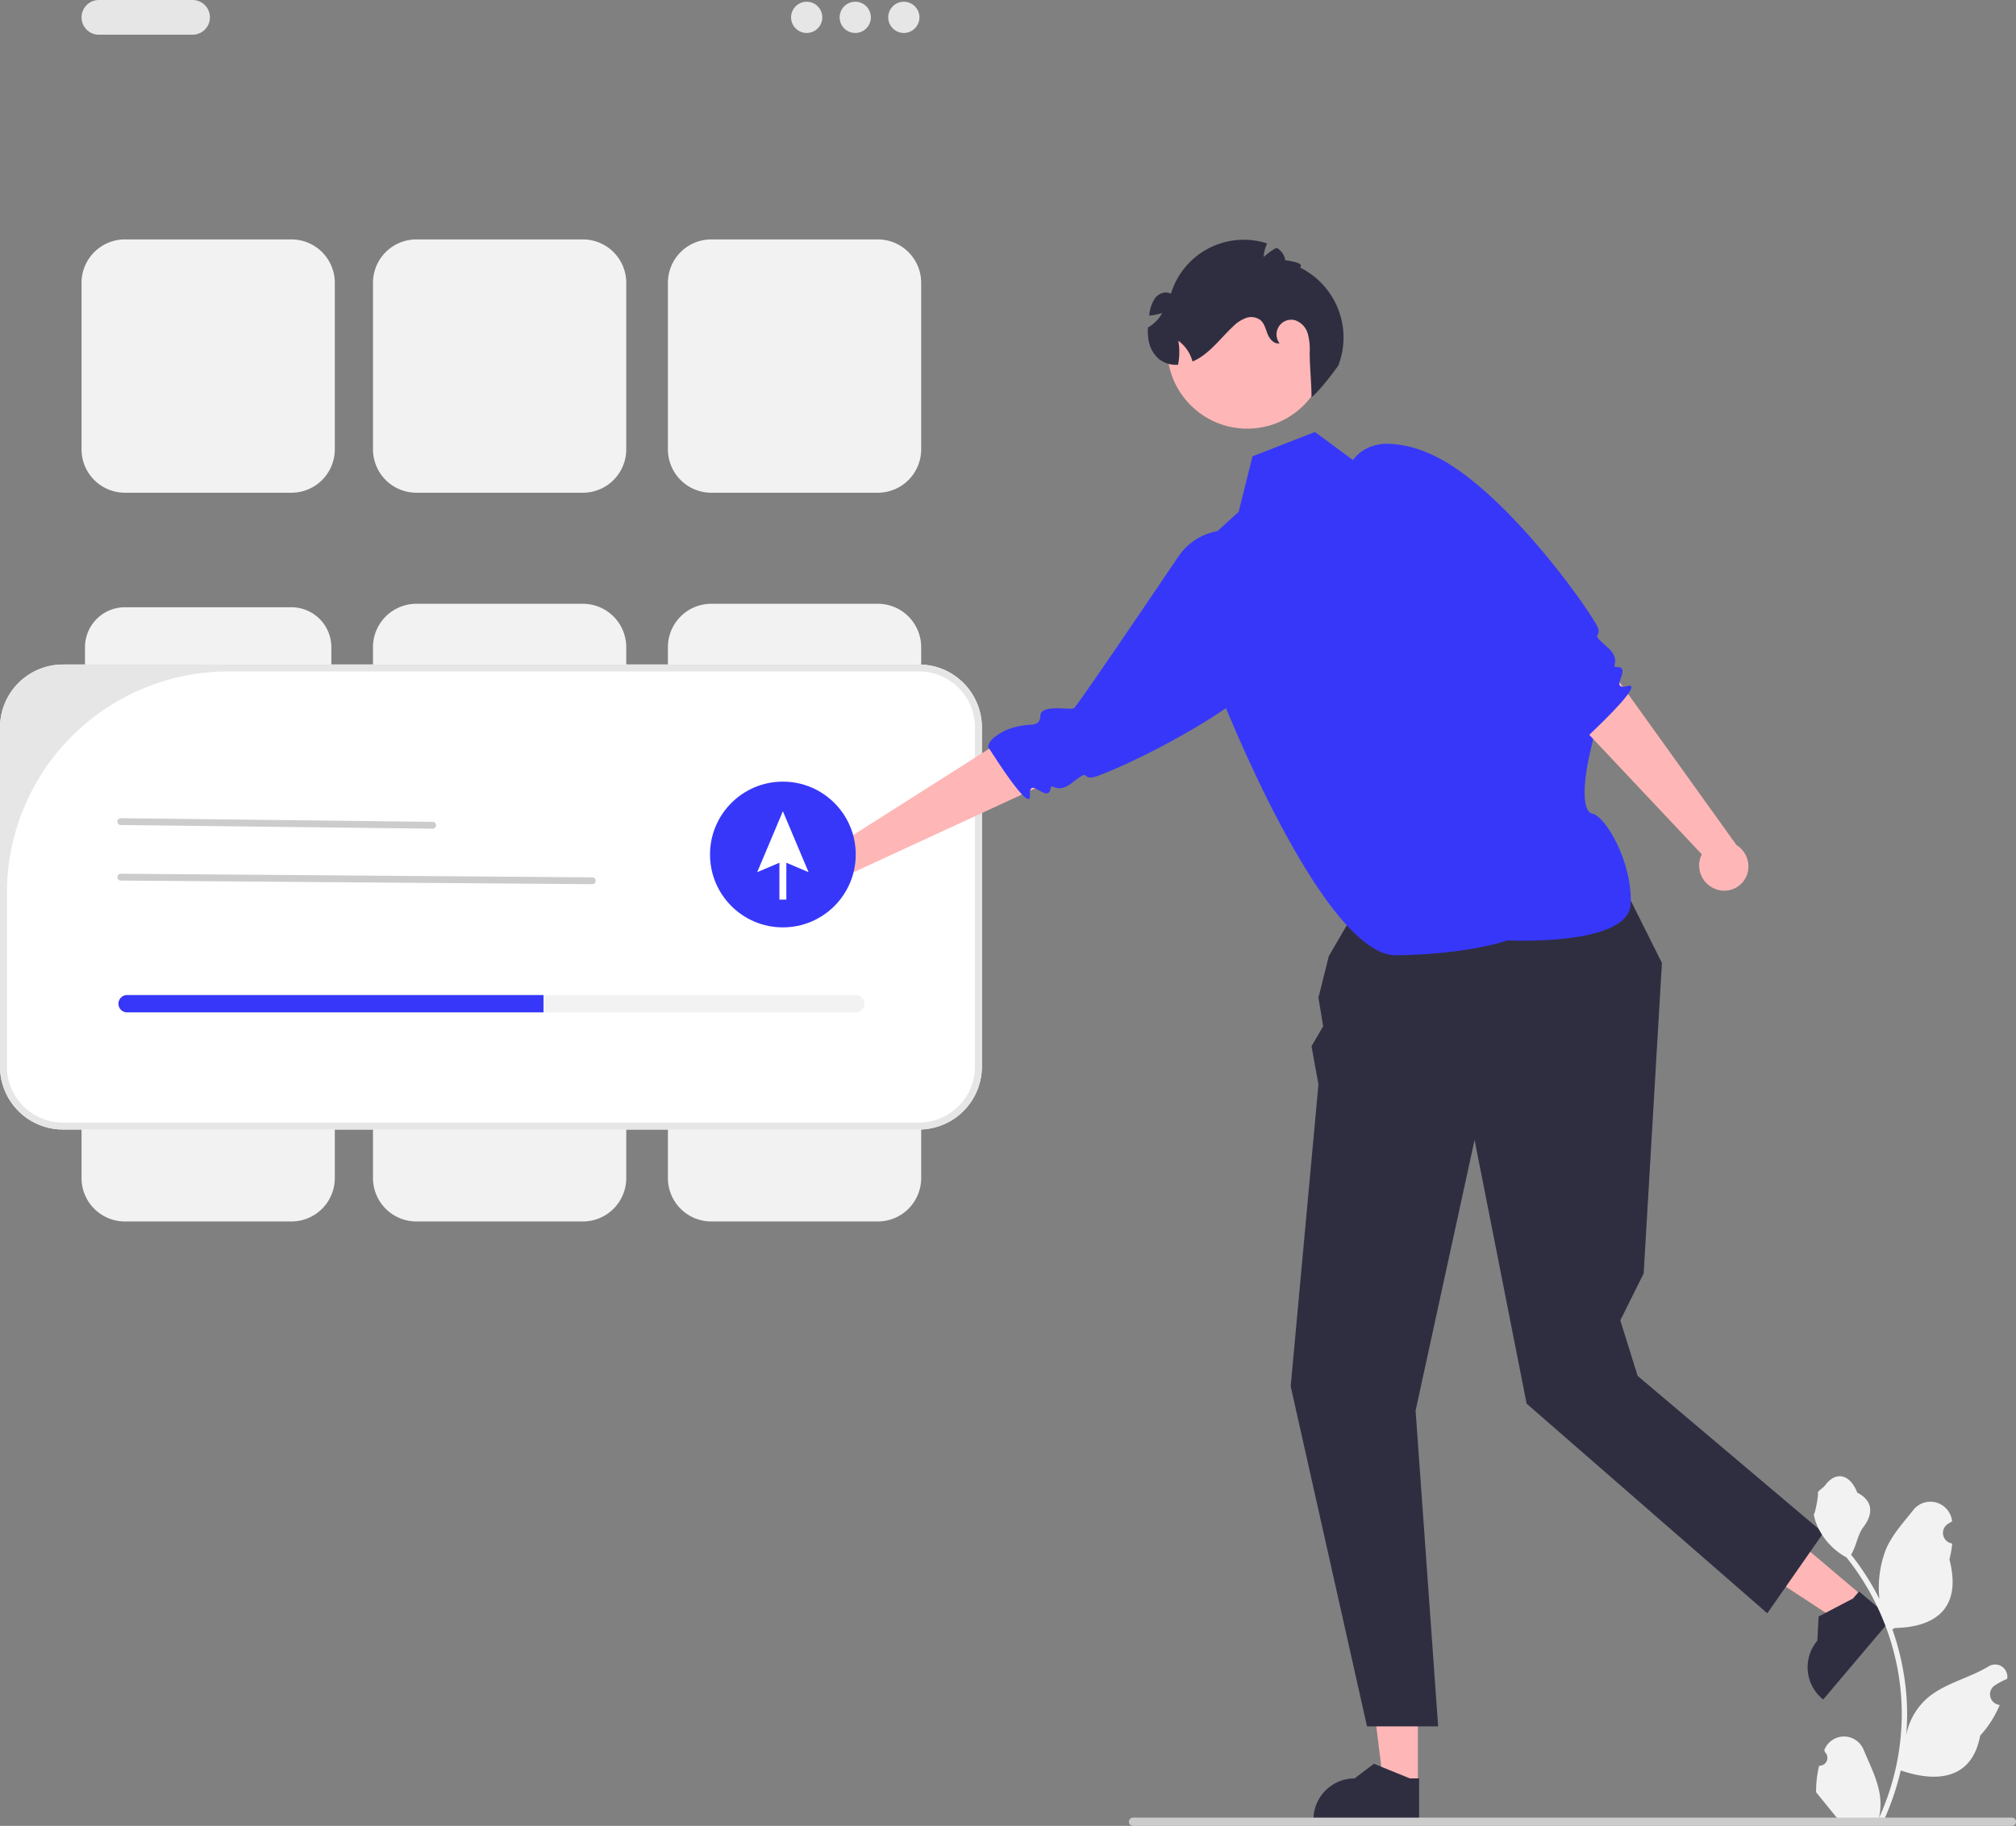 <svg xmlns="http://www.w3.org/2000/svg" data-name="Layer 1" width="581.048" height="526.161" viewBox="0 0 581.048 526.161" xmlns:xlink="http://www.w3.org/1999/xlink"><rect x="0" y="0" width="581.048" height="526.161" fill="#808080" stroke="none"/><polygon points="408.662 514.39 398.761 514.389 394.051 476.199 408.664 476.2 408.662 514.39" fill="#ffb6b6"/><path d="M718.487,711.639l-30.447-.001v-.385A11.851,11.851,0,0,1,699.891,699.402h.001l5.562-4.219,10.377,4.22,2.658 0Z" transform="translate(-309.476 -186.92)" fill="#2f2e41"/><polygon points="537.03 460.1 530.635 467.658 498.436 446.59 507.874 435.434 537.03 460.1" fill="#ffb6b6"/><path d="M854.617,653.424l-19.664,23.245-.294-.249a11.851,11.851,0,0,1-1.394-16.701l0-.001.37-6.971,9.923-5.197,1.717-2.029Z" transform="translate(-309.476 -186.92)" fill="#2f2e41"/><path d="M364.978,196.92h-27a5,5,0,0,1,0-10h27a5,5,0,0,1,0,10Z" transform="translate(-309.476 -186.92)" fill="#e6e6e6"/><circle cx="232.502" cy="5" r="4.5" fill="#e6e6e6"/><circle cx="246.502" cy="5" r="4.5" fill="#e6e6e6"/><circle cx="260.502" cy="5" r="4.5" fill="#e6e6e6"/><path d="M393.476,328.91h-48a12.514,12.514,0,0,1-12.5-12.5v-48a12.514,12.514,0,0,1,12.5-12.5h48a12.514,12.514,0,0,1,12.5,12.5v48A12.514,12.514,0,0,1,393.476,328.91Z" transform="translate(-309.476 -186.92)" fill="#f2f2f2"/><path d="M562.478,328.91h-48a12.514,12.514,0,0,1-12.5-12.5v-48a12.514,12.514,0,0,1,12.5-12.5h48a12.514,12.514,0,0,1,12.5,12.5v48A12.514,12.514,0,0,1,562.478,328.91Z" transform="translate(-309.476 -186.92)" fill="#f2f2f2"/><path d="M477.476,328.91h-48a12.514,12.514,0,0,1-12.5-12.5v-48a12.514,12.514,0,0,1,12.5-12.5h48a12.514,12.514,0,0,1,12.5,12.5v48A12.514,12.514,0,0,1,477.476,328.91Z" transform="translate(-309.476 -186.92)" fill="#f2f2f2"/><path d="M345.476,361.91a11.513,11.513,0,0,0-11.5,11.5v48a11.513,11.513,0,0,0,11.5,11.5h48a11.513,11.513,0,0,0,11.5-11.5v-48a11.513,11.513,0,0,0-11.5-11.5Z" transform="translate(-309.476 -186.92)" fill="#f2f2f2"/><path d="M562.478,433.91h-48a12.514,12.514,0,0,1-12.5-12.5v-48a12.514,12.514,0,0,1,12.5-12.5h48a12.514,12.514,0,0,1,12.5,12.5v48A12.514,12.514,0,0,1,562.478,433.91Z" transform="translate(-309.476 -186.92)" fill="#f2f2f2"/><path d="M477.476,433.91h-48a12.514,12.514,0,0,1-12.5-12.5v-48a12.514,12.514,0,0,1,12.5-12.5h48a12.514,12.514,0,0,1,12.5,12.5v48A12.514,12.514,0,0,1,477.476,433.91Z" transform="translate(-309.476 -186.92)" fill="#f2f2f2"/><path d="M393.476,538.91h-48a12.514,12.514,0,0,1-12.5-12.5v-48a12.514,12.514,0,0,1,12.5-12.5h48a12.514,12.514,0,0,1,12.5,12.5v48A12.514,12.514,0,0,1,393.476,538.91Z" transform="translate(-309.476 -186.92)" fill="#f2f2f2"/><path d="M562.478,538.91h-48a12.514,12.514,0,0,1-12.5-12.5v-48a12.514,12.514,0,0,1,12.5-12.5h48a12.514,12.514,0,0,1,12.5,12.5v48A12.514,12.514,0,0,1,562.478,538.91Z" transform="translate(-309.476 -186.92)" fill="#f2f2f2"/><path d="M477.476,538.91h-48a12.514,12.514,0,0,1-12.5-12.5v-48a12.514,12.514,0,0,1,12.5-12.5h48a12.514,12.514,0,0,1,12.5,12.5v48A12.514,12.514,0,0,1,477.476,538.91Z" transform="translate(-309.476 -186.92)" fill="#f2f2f2"/><path d="M574.342,512.41H327.61a18.154,18.154,0,0,1-18.134-18.134V396.544A18.154,18.154,0,0,1,327.61,378.41H574.342a18.154,18.154,0,0,1,18.134,18.134v97.732A18.154,18.154,0,0,1,574.342,512.41Z" transform="translate(-309.476 -186.92)" fill="#fff"/><path d="M574.342,512.41H327.61a18.154,18.154,0,0,1-18.134-18.134V396.544A18.154,18.154,0,0,1,327.61,378.41H574.342a18.154,18.154,0,0,1,18.134,18.134v97.732A18.154,18.154,0,0,1,574.342,512.41Zm-199.047-132a63.819,63.819,0,0,0-63.819,63.819v50.047A16.134,16.134,0,0,0,327.61,510.41H574.342a16.134,16.134,0,0,0,16.134-16.134V396.544a16.134,16.134,0,0,0-16.134-16.134Z" transform="translate(-309.476 -186.92)" fill="#e6e6e6"/><polygon points="457 233.491 403.921 239.649 383 275.491 380 287.491 381.358 295.741 378 301.491 380 312.491 372 399.491 394 497.491 414.5 497.491 408 406.491 425 328.491 440 404.491 509.37 464.903 525.528 441.739 472 396.491 467 380.491 473.737 366.963 479 277.491 457 233.491" fill="#2f2e41"/><path d="M743.976,457.91s35.008,1.797,35.5-10.5-7.384-25.327-11-26-2.303-11.5-.402-19,.422-10.979-1.838-11.24-54.76-71.76-54.76-71.76l-11.5.5-11.5-8.5-18,7-4,16-11,10,6.299,43.962s6.976,17.744,16.565,35.835c2.983,5.629,6.22,11.291,9.578,16.463,7.909,12.182,16.492,21.643,24.031,21.537C732.976,461.91,743.976,457.91,743.976,457.91Z" transform="translate(-309.476 -186.92)" fill="#3737fa"/><path d="M614.146,411.196l-6.303,2.91-1.459.671-2.336,1.088-48.651,22.463a7.256,7.256,0,0,1-8.742,1.495,6.959,6.959,0,0,1-2.805-9.428c.031-.058.068-.106.099-.164a7.297,7.297,0,0,1,9.756-2.87,7.394,7.394,0,0,1,.96.646l1.263-.803,3.962-2.513,2.993-1.898,5.952-3.787,2.309-1.464,7.485-4.751,7.221-4.581,8.748-5.555,6.724-4.272,2.094,2.091Z" transform="translate(-309.476 -186.92)" fill="#ffb6b6"/><path d="M626.739,410.172a12.535,12.535,0,0,1-2.669.815c-2.907.04-.335-2.522-5.727,1.613-4.38,3.35-5.756-.307-6.055,1.48-.496,2.951-2.84.681-4.446.027-.713-.296-1.27-.265-1.459.671a4.771,4.771,0,0,0-.055,1.315c.094,1.698-.861,1.258-2.281-.227-2.343-2.467-5.944-7.797-8.053-11.057-.612-.919-1.091-1.68-1.397-2.152-.222-.352-.343-.555-.343-.555a4.508,4.508,0,0,1,1.719-2.632,15.664,15.664,0,0,1,6.132-3.044,24.139,24.139,0,0,1,4.746-.689,3.184,3.184,0,0,0,1.684-.556l.01-.006a2.481,2.481,0,0,0,.77-1.962c.094-1.822,2.352-2.184,4.676-2.192,2.189.007,4.45.311,5.011-.022.807-.48,18.7-26.832,30.115-43.719a17.196,17.196,0,0,1,23.483-4.874l7.993,5.09a12.347,12.347,0,0,1,6.723,6.444,13.26,13.26,0,0,1,.522,7.92,31.311,31.311,0,0,1-4.617,10.347C672.176,389.346,636.989,406.329,626.739,410.172Z" transform="translate(-309.476 -186.92)" fill="#3737fa"/><path d="M772.226,377.865l4.048,5.64.935,1.306,1.51,2.089,31.245,43.535a7.256,7.256,0,0,1,3.118,8.302,6.959,6.959,0,0,1-8.728,4.535c-.063-.02-.117-.047-.179-.066a7.297,7.297,0,0,1-4.66-9.039,7.396,7.396,0,0,1,.453-1.065l-1.027-1.088-3.216-3.416-2.429-2.581-4.843-5.13-1.874-1.991-6.079-6.454-5.862-6.226-7.106-7.542-5.465-5.796,1.658-2.451Z" transform="translate(-309.476 -186.92)" fill="#ffb6b6"/><path d="M768.842,365.692a12.535,12.535,0,0,1,1.304,2.467c.589,2.847-2.414.805,2.665,5.32,4.117,3.669.786,5.711,2.597,5.666,2.992-.07,1.205,2.66.866,4.361-.156.756-.021,1.297.935,1.306a4.771,4.771,0,0,0,1.302-.194c1.65-.412,1.398.608.208,2.283-1.98,2.767-6.534,7.309-9.338,9.996-.787.774-1.444,1.388-1.85,1.779-.304.285-.48.442-.48.442a4.508,4.508,0,0,1-2.909-1.192,15.664,15.664,0,0,1-4.147-5.447,24.139,24.139,0,0,1-1.573-4.53,3.184,3.184,0,0,0-.864-1.549l-.007-.008a2.481,2.481,0,0,0-2.072-.385c-1.807.252-2.588-1.898-3.035-4.179-.407-2.151-.535-4.429-.968-4.917-.919-1.034-27.44-16.798-27.44-16.798l-26.91-35.472a12.347,12.347,0,0,1,5.059-7.819,13.261,13.261,0,0,1,7.679-2.008,31.311,31.311,0,0,1,11.033,2.58C739.811,325.004,763.133,356.352,768.842,365.692Z" transform="translate(-309.476 -186.92)" fill="#3737fa"/><circle cx="359.468" cy="100.473" r="23.056" fill="#ffb6b6"/><path d="M695.206,292.25s-4.76,6.75-7.73,9.16c.03-3.51-.55-9.36-.52-12.86a17.207,17.207,0,0,0-.55-5.46,5.763,5.763,0,0,0-3.61-3.87,4.235,4.235,0,0,0-4.54,6.63c-1.5.31-2.8-1.14-3.39-2.56-.59-1.42-.9-3.06-2.06-4.08a4.411,4.411,0,0,0-4.25-.64,10.291,10.291,0,0,0-3.72,2.46c-3.15,2.93-5.76,6.49-9.37,8.85a13.86,13.86,0,0,1-2.29,1.21,10.858,10.858,0,0,0-4.09-5.98,18.724,18.724,0,0,1-.07,6.92,7.945,7.945,0,0,1-5.59-1.71,9.299,9.299,0,0,1-3-5.92,15.389,15.389,0,0,1-.09-3.11,9.489,9.489,0,0,0,1.53-1.06,10.326,10.326,0,0,0,2.57-3.12,16.925,16.925,0,0,1-3.73.76c.01-.08.02-.15.03-.23a10.223,10.223,0,0,1,1.66-4.82c1.06-1.35,3.07-2.12,4.56-1.25a21.939,21.939,0,0,1,27.74-14.5,10.428,10.428,0,0,0-1.01,3.91,17.783,17.783,0,0,1,3.73-2.65,4.824,4.824,0,0,1,2.48,3.56c1.91.35,5.57.8,4.27,2.13a22.485,22.485,0,0,1,11.04,28.23Z" transform="translate(-309.476 -186.92)" fill="#2f2e41"/><path d="M434.205,425.716,344.315,424.667a.984.984,0,1,1,.007-1.967l89.89,1.049a.984.984,0,0,1-.007,1.967Z" transform="translate(-309.476 -186.92)" fill="#ccc"/><path d="M480.205,441.716,344.315,440.667a.984.984,0,1,1,.007-1.967l135.89,1.049a.984.984,0,0,1-.007,1.967Z" transform="translate(-309.476 -186.92)" fill="#ccc"/><circle cx="225.641" cy="246.241" r="21" fill="#3737fa"/><polygon points="233.048 251.336 225.641 233.78 218.235 251.336 224.641 248.615 224.641 259.241 226.641 259.241 226.641 248.615 233.048 251.336" fill="#fff"/><path d="M556.118,473.66h-210a2.5,2.5,0,0,0,0,5h210a2.5,2.5,0,0,0,0-5Z" transform="translate(-309.476 -186.92)" fill="#f2f2f2"/><path d="M466.118,473.66v5h-120a2.5,2.5,0,0,1,0-5Z" transform="translate(-309.476 -186.92)" fill="#3737fa"/><path d="M833.789,695.747a2.269,2.269,0,0,0,1.645-3.933l-.155-.618q.031-.074.062-.148a6.094,6.094,0,0,1,11.241.042c1.839,4.428,4.179,8.864,4.756,13.546a18.029,18.029,0,0,1-.316,6.2,72.281,72.281,0,0,0,6.575-30.021,69.766,69.766,0,0,0-.433-7.783q-.358-3.178-.995-6.31a73.119,73.119,0,0,0-14.5-30.99,19.459,19.459,0,0,1-8.093-8.397,14.843,14.843,0,0,1-1.35-4.056c.394.052,1.486-5.949,1.188-6.317.549-.833,1.532-1.247,2.131-2.06,2.982-4.043,7.091-3.337,9.236,2.157,4.582,2.313,4.627,6.148,1.815,9.837-1.789,2.347-2.035,5.522-3.604,8.035.162.207.329.407.491.614a73.591,73.591,0,0,1,7.681,12.169,30.592,30.592,0,0,1,1.826-14.21c1.748-4.217,5.025-7.769,7.91-11.415a6.279,6.279,0,0,1,11.184,3.083q.009.081.017.161-.643.363-1.259.77a3.078,3.078,0,0,0,1.241,5.602l.063.01a30.628,30.628,0,0,1-.807,4.579c3.702,14.316-4.29,19.53-15.701,19.764-.252.129-.497.258-.749.381a75.115,75.115,0,0,1,4.043,19.028,71.243,71.243,0,0,1-.052,11.503l.019-.136a18.826,18.826,0,0,1,6.427-10.87c4.946-4.063,11.933-5.559,17.268-8.824a3.533,3.533,0,0,1,5.411,3.437l-.022.143a20.677,20.677,0,0,0-2.319,1.117q-.643.363-1.259.77a3.078,3.078,0,0,0,1.241,5.602l.063.01c.045.006.084.013.129.019a30.654,30.654,0,0,1-5.639,8.829c-2.315,12.497-12.256,13.683-22.89,10.044h-.006a75.093,75.093,0,0,1-5.044,14.726H834.24c-.065-.2-.123-.407-.181-.607a20.475,20.475,0,0,0,4.986-.297c-1.337-1.641-2.674-3.294-4.011-4.935a1.121,1.121,0,0,1-.084-.097c-.678-.84-1.363-1.673-2.041-2.512l-0-.001a29.99,29.99,0,0,1,.879-7.64Z" transform="translate(-309.476 -186.92)" fill="#f2f2f2"/><path d="M634.854,711.89a1.186,1.186,0,0,0,1.19,1.19h253.29a1.19,1.19,0,1,0,0-2.38h-253.29A1.187,1.187,0,0,0,634.854,711.89Z" transform="translate(-309.476 -186.92)" fill="#ccc"/></svg>